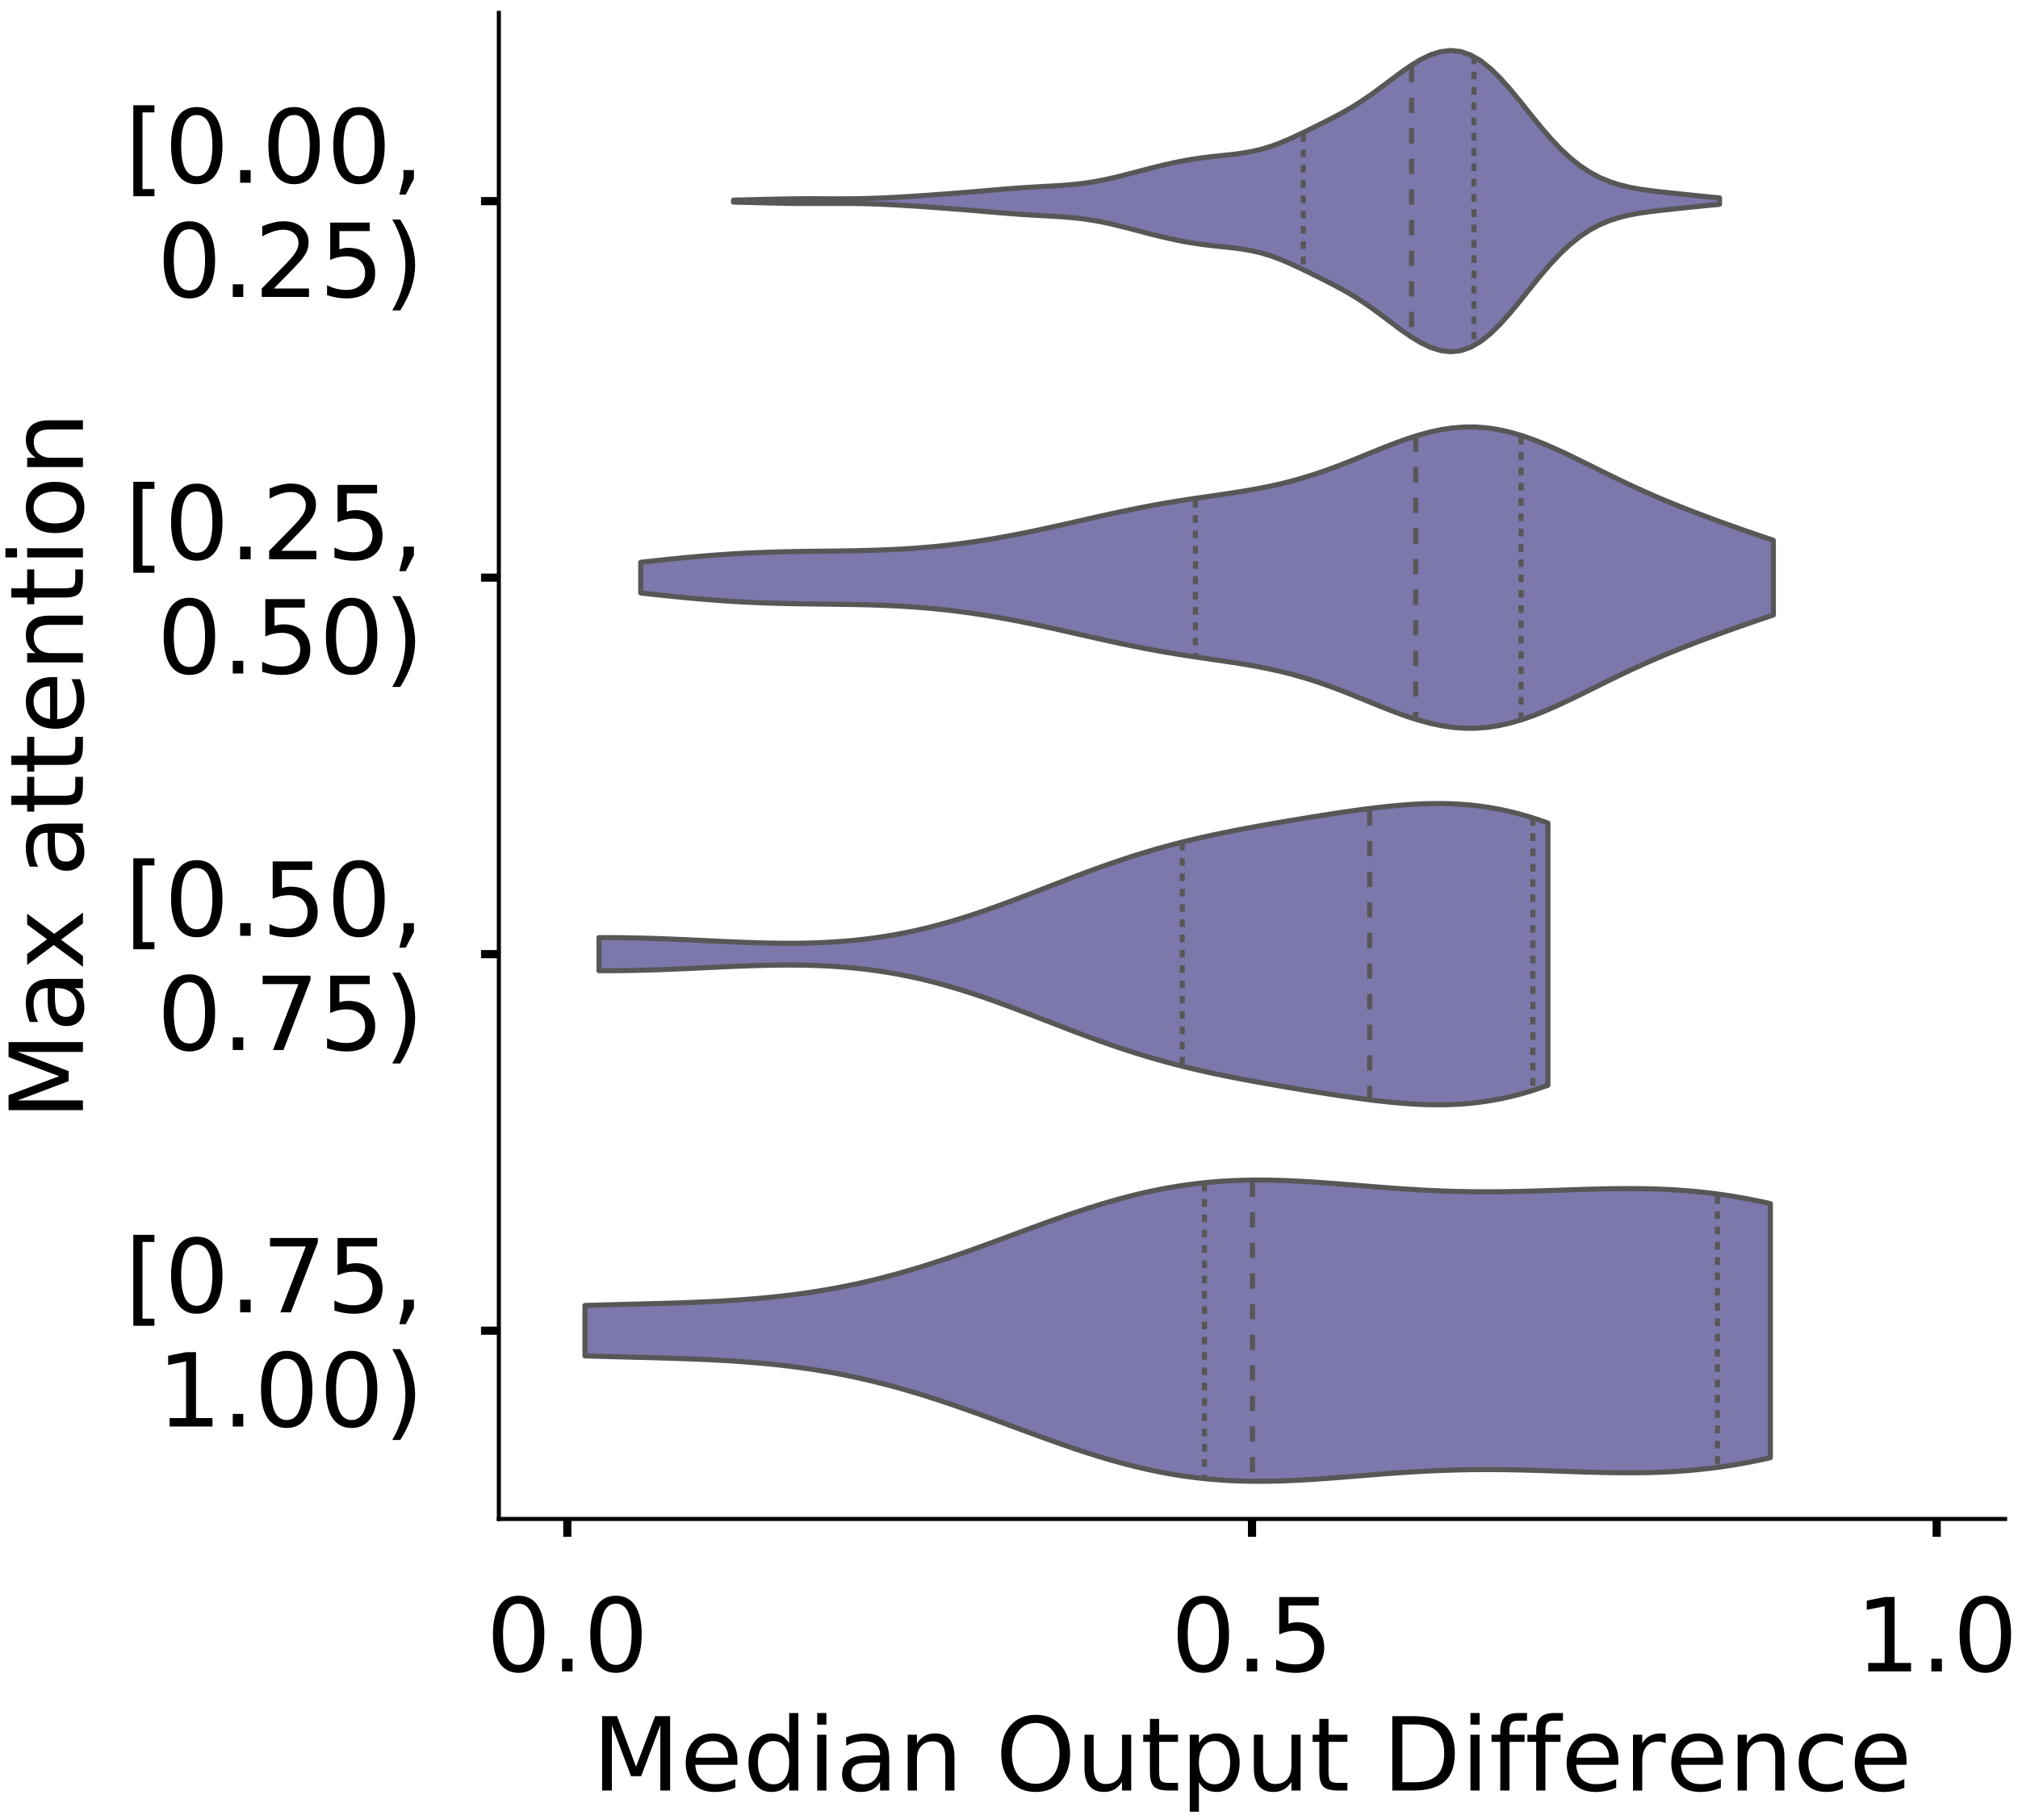 <?xml version="1.0" encoding="utf-8" standalone="no"?>
<!DOCTYPE svg PUBLIC "-//W3C//DTD SVG 1.1//EN"
  "http://www.w3.org/Graphics/SVG/1.1/DTD/svg11.dtd">
<!-- Created with matplotlib (https://matplotlib.org/) -->
<svg height="356.873pt" version="1.1" viewBox="0 0 395.663 356.873" width="395.663pt" xmlns="http://www.w3.org/2000/svg" xmlns:xlink="http://www.w3.org/1999/xlink">
 <defs>
  <style type="text/css">
*{stroke-linecap:butt;stroke-linejoin:round;}
  </style>
 </defs>
 <g id="figure_1">
  <g id="patch_1">
   <path d="M 0 356.873 
L 395.663 356.873 
L 395.663 -0 
L 0 -0 
z
" style="fill:#ffffff;"/>
  </g>
  <g id="axes_1">
   <g id="patch_2">
    <path d="M 97.81 297.853 
L 393.143 297.853 
L 393.143 2.52 
L 97.81 2.52 
z
" style="fill:#ffffff;"/>
   </g>
   <g id="PolyCollection_1">
    <defs>
     <path d="M 143.808 -317.242 
L 143.808 -317.631 
L 145.76 -317.674 
L 147.713 -317.72 
L 149.666 -317.769 
L 151.619 -317.815 
L 153.572 -317.856 
L 155.524 -317.885 
L 157.477 -317.9 
L 159.43 -317.902 
L 161.383 -317.894 
L 163.336 -317.886 
L 165.289 -317.884 
L 167.241 -317.897 
L 169.194 -317.931 
L 171.147 -317.986 
L 173.1 -318.062 
L 175.053 -318.156 
L 177.005 -318.265 
L 178.958 -318.386 
L 180.911 -318.516 
L 182.864 -318.654 
L 184.817 -318.798 
L 186.769 -318.948 
L 188.722 -319.103 
L 190.675 -319.263 
L 192.628 -319.428 
L 194.581 -319.594 
L 196.534 -319.757 
L 198.486 -319.913 
L 200.439 -320.054 
L 202.392 -320.179 
L 204.345 -320.29 
L 206.298 -320.398 
L 208.25 -320.519 
L 210.203 -320.676 
L 212.156 -320.889 
L 214.109 -321.172 
L 216.062 -321.528 
L 218.014 -321.95 
L 219.967 -322.423 
L 221.92 -322.926 
L 223.873 -323.44 
L 225.826 -323.946 
L 227.779 -324.43 
L 229.731 -324.878 
L 231.684 -325.279 
L 233.637 -325.625 
L 235.59 -325.914 
L 237.543 -326.152 
L 239.495 -326.359 
L 241.448 -326.567 
L 243.401 -326.816 
L 245.354 -327.15 
L 247.307 -327.605 
L 249.259 -328.198 
L 251.212 -328.927 
L 253.165 -329.767 
L 255.118 -330.681 
L 257.071 -331.634 
L 259.024 -332.604 
L 260.976 -333.594 
L 262.929 -334.628 
L 264.882 -335.739 
L 266.835 -336.955 
L 268.788 -338.284 
L 270.74 -339.708 
L 272.693 -341.181 
L 274.646 -342.636 
L 276.599 -343.997 
L 278.552 -345.185 
L 280.504 -346.123 
L 282.457 -346.739 
L 284.41 -346.97 
L 286.363 -346.768 
L 288.316 -346.105 
L 290.269 -344.982 
L 292.221 -343.431 
L 294.174 -341.514 
L 296.127 -339.319 
L 298.08 -336.947 
L 300.033 -334.507 
L 301.985 -332.105 
L 303.938 -329.831 
L 305.891 -327.755 
L 307.844 -325.926 
L 309.797 -324.366 
L 311.75 -323.075 
L 313.702 -322.039 
L 315.655 -321.228 
L 317.608 -320.608 
L 319.561 -320.141 
L 321.514 -319.786 
L 323.466 -319.508 
L 325.419 -319.275 
L 327.372 -319.063 
L 329.325 -318.857 
L 331.278 -318.651 
L 333.23 -318.446 
L 335.183 -318.249 
L 337.136 -318.068 
L 337.136 -316.805 
L 337.136 -316.805 
L 335.183 -316.624 
L 333.23 -316.427 
L 331.278 -316.223 
L 329.325 -316.017 
L 327.372 -315.811 
L 325.419 -315.598 
L 323.466 -315.365 
L 321.514 -315.087 
L 319.561 -314.732 
L 317.608 -314.265 
L 315.655 -313.645 
L 313.702 -312.835 
L 311.75 -311.798 
L 309.797 -310.508 
L 307.844 -308.947 
L 305.891 -307.118 
L 303.938 -305.043 
L 301.985 -302.768 
L 300.033 -300.366 
L 298.08 -297.927 
L 296.127 -295.555 
L 294.174 -293.359 
L 292.221 -291.442 
L 290.269 -289.891 
L 288.316 -288.768 
L 286.363 -288.106 
L 284.41 -287.903 
L 282.457 -288.135 
L 280.504 -288.751 
L 278.552 -289.689 
L 276.599 -290.877 
L 274.646 -292.238 
L 272.693 -293.693 
L 270.74 -295.165 
L 268.788 -296.589 
L 266.835 -297.919 
L 264.882 -299.135 
L 262.929 -300.245 
L 260.976 -301.279 
L 259.024 -302.269 
L 257.071 -303.24 
L 255.118 -304.192 
L 253.165 -305.106 
L 251.212 -305.946 
L 249.259 -306.675 
L 247.307 -307.269 
L 245.354 -307.723 
L 243.401 -308.057 
L 241.448 -308.307 
L 239.495 -308.514 
L 237.543 -308.721 
L 235.59 -308.959 
L 233.637 -309.248 
L 231.684 -309.594 
L 229.731 -309.996 
L 227.779 -310.443 
L 225.826 -310.927 
L 223.873 -311.433 
L 221.92 -311.947 
L 219.967 -312.45 
L 218.014 -312.923 
L 216.062 -313.345 
L 214.109 -313.701 
L 212.156 -313.984 
L 210.203 -314.197 
L 208.25 -314.354 
L 206.298 -314.476 
L 204.345 -314.583 
L 202.392 -314.694 
L 200.439 -314.819 
L 198.486 -314.96 
L 196.534 -315.116 
L 194.581 -315.28 
L 192.628 -315.446 
L 190.675 -315.61 
L 188.722 -315.77 
L 186.769 -315.925 
L 184.817 -316.075 
L 182.864 -316.219 
L 180.911 -316.357 
L 178.958 -316.487 
L 177.005 -316.608 
L 175.053 -316.717 
L 173.1 -316.811 
L 171.147 -316.888 
L 169.194 -316.943 
L 167.241 -316.976 
L 165.289 -316.989 
L 163.336 -316.988 
L 161.383 -316.979 
L 159.43 -316.972 
L 157.477 -316.973 
L 155.524 -316.988 
L 153.572 -317.018 
L 151.619 -317.058 
L 149.666 -317.105 
L 147.713 -317.153 
L 145.76 -317.2 
L 143.808 -317.242 
z
" id="m3e60049d4f" style="stroke:#575757;"/>
    </defs>
    <g clip-path="url(#ped690ec710)">
     <use style="fill:#7c78ab;stroke:#575757;" x="0" xlink:href="#m3e60049d4f" y="356.873"/>
    </g>
   </g>
   <g id="PolyCollection_2">
    <defs>
     <path d="M 125.625 -240.595 
L 125.625 -246.612 
L 127.868 -246.859 
L 130.111 -247.1 
L 132.354 -247.331 
L 134.598 -247.55 
L 136.841 -247.753 
L 139.084 -247.94 
L 141.327 -248.108 
L 143.57 -248.255 
L 145.813 -248.382 
L 148.056 -248.489 
L 150.299 -248.575 
L 152.543 -248.644 
L 154.786 -248.697 
L 157.029 -248.737 
L 159.272 -248.769 
L 161.515 -248.795 
L 163.758 -248.821 
L 166.001 -248.852 
L 168.245 -248.892 
L 170.488 -248.946 
L 172.731 -249.018 
L 174.974 -249.112 
L 177.217 -249.232 
L 179.46 -249.38 
L 181.703 -249.559 
L 183.947 -249.77 
L 186.19 -250.014 
L 188.433 -250.29 
L 190.676 -250.6 
L 192.919 -250.941 
L 195.162 -251.313 
L 197.405 -251.713 
L 199.649 -252.14 
L 201.892 -252.59 
L 204.135 -253.061 
L 206.378 -253.548 
L 208.621 -254.048 
L 210.864 -254.554 
L 213.107 -255.064 
L 215.351 -255.57 
L 217.594 -256.067 
L 219.837 -256.55 
L 222.08 -257.016 
L 224.323 -257.459 
L 226.566 -257.878 
L 228.809 -258.271 
L 231.053 -258.641 
L 233.296 -258.99 
L 235.539 -259.324 
L 237.782 -259.65 
L 240.025 -259.978 
L 242.268 -260.319 
L 244.511 -260.683 
L 246.754 -261.084 
L 248.998 -261.532 
L 251.241 -262.036 
L 253.484 -262.604 
L 255.727 -263.241 
L 257.97 -263.948 
L 260.213 -264.72 
L 262.456 -265.551 
L 264.7 -266.428 
L 266.943 -267.335 
L 269.186 -268.253 
L 271.429 -269.159 
L 273.672 -270.027 
L 275.915 -270.834 
L 278.158 -271.554 
L 280.402 -272.163 
L 282.645 -272.641 
L 284.888 -272.969 
L 287.131 -273.137 
L 289.374 -273.134 
L 291.617 -272.961 
L 293.86 -272.618 
L 296.104 -272.115 
L 298.347 -271.466 
L 300.59 -270.686 
L 302.833 -269.796 
L 305.076 -268.817 
L 307.319 -267.774 
L 309.562 -266.687 
L 311.806 -265.577 
L 314.049 -264.463 
L 316.292 -263.361 
L 318.535 -262.281 
L 320.778 -261.233 
L 323.021 -260.22 
L 325.264 -259.246 
L 327.508 -258.308 
L 329.751 -257.403 
L 331.994 -256.528 
L 334.237 -255.678 
L 336.48 -254.848 
L 338.723 -254.035 
L 340.966 -253.237 
L 343.209 -252.453 
L 345.453 -251.685 
L 347.696 -250.934 
L 347.696 -236.273 
L 347.696 -236.273 
L 345.453 -235.522 
L 343.209 -234.753 
L 340.966 -233.97 
L 338.723 -233.172 
L 336.48 -232.359 
L 334.237 -231.529 
L 331.994 -230.679 
L 329.751 -229.804 
L 327.508 -228.899 
L 325.264 -227.961 
L 323.021 -226.986 
L 320.778 -225.974 
L 318.535 -224.926 
L 316.292 -223.846 
L 314.049 -222.743 
L 311.806 -221.63 
L 309.562 -220.52 
L 307.319 -219.433 
L 305.076 -218.389 
L 302.833 -217.411 
L 300.59 -216.521 
L 298.347 -215.741 
L 296.104 -215.091 
L 293.86 -214.589 
L 291.617 -214.246 
L 289.374 -214.072 
L 287.131 -214.07 
L 284.888 -214.237 
L 282.645 -214.566 
L 280.402 -215.044 
L 278.158 -215.653 
L 275.915 -216.373 
L 273.672 -217.179 
L 271.429 -218.048 
L 269.186 -218.954 
L 266.943 -219.871 
L 264.7 -220.778 
L 262.456 -221.656 
L 260.213 -222.486 
L 257.97 -223.259 
L 255.727 -223.965 
L 253.484 -224.602 
L 251.241 -225.171 
L 248.998 -225.675 
L 246.754 -226.123 
L 244.511 -226.523 
L 242.268 -226.888 
L 240.025 -227.228 
L 237.782 -227.556 
L 235.539 -227.883 
L 233.296 -228.217 
L 231.053 -228.566 
L 228.809 -228.935 
L 226.566 -229.329 
L 224.323 -229.748 
L 222.08 -230.191 
L 219.837 -230.656 
L 217.594 -231.14 
L 215.351 -231.637 
L 213.107 -232.143 
L 210.864 -232.652 
L 208.621 -233.159 
L 206.378 -233.659 
L 204.135 -234.146 
L 201.892 -234.617 
L 199.649 -235.067 
L 197.405 -235.494 
L 195.162 -235.894 
L 192.919 -236.266 
L 190.676 -236.607 
L 188.433 -236.916 
L 186.19 -237.193 
L 183.947 -237.437 
L 181.703 -237.648 
L 179.46 -237.826 
L 177.217 -237.975 
L 174.974 -238.095 
L 172.731 -238.189 
L 170.488 -238.261 
L 168.245 -238.315 
L 166.001 -238.355 
L 163.758 -238.385 
L 161.515 -238.412 
L 159.272 -238.438 
L 157.029 -238.469 
L 154.786 -238.51 
L 152.543 -238.563 
L 150.299 -238.631 
L 148.056 -238.718 
L 145.813 -238.825 
L 143.57 -238.951 
L 141.327 -239.099 
L 139.084 -239.267 
L 136.841 -239.453 
L 134.598 -239.657 
L 132.354 -239.876 
L 130.111 -240.107 
L 127.868 -240.348 
L 125.625 -240.595 
z
" id="mb72abbe815" style="stroke:#575757;"/>
    </defs>
    <g clip-path="url(#ped690ec710)">
     <use style="fill:#7c78ab;stroke:#575757;" x="0" xlink:href="#mb72abbe815" y="356.873"/>
    </g>
   </g>
   <g id="PolyCollection_3">
    <defs>
     <path d="M 117.446 -166.526 
L 117.446 -173.014 
L 119.325 -173.015 
L 121.205 -173.002 
L 123.084 -172.977 
L 124.963 -172.939 
L 126.843 -172.89 
L 128.722 -172.831 
L 130.601 -172.763 
L 132.48 -172.687 
L 134.36 -172.605 
L 136.239 -172.519 
L 138.118 -172.431 
L 139.998 -172.343 
L 141.877 -172.257 
L 143.756 -172.175 
L 145.635 -172.1 
L 147.515 -172.033 
L 149.394 -171.978 
L 151.273 -171.937 
L 153.153 -171.912 
L 155.032 -171.905 
L 156.911 -171.919 
L 158.791 -171.956 
L 160.67 -172.018 
L 162.549 -172.107 
L 164.428 -172.226 
L 166.308 -172.375 
L 168.187 -172.557 
L 170.066 -172.772 
L 171.946 -173.023 
L 173.825 -173.31 
L 175.704 -173.634 
L 177.583 -173.994 
L 179.463 -174.392 
L 181.342 -174.827 
L 183.221 -175.299 
L 185.101 -175.805 
L 186.98 -176.346 
L 188.859 -176.919 
L 190.739 -177.521 
L 192.618 -178.152 
L 194.497 -178.807 
L 196.376 -179.484 
L 198.256 -180.178 
L 200.135 -180.888 
L 202.014 -181.608 
L 203.894 -182.335 
L 205.773 -183.065 
L 207.652 -183.793 
L 209.531 -184.517 
L 211.411 -185.233 
L 213.29 -185.936 
L 215.169 -186.624 
L 217.049 -187.294 
L 218.928 -187.944 
L 220.807 -188.572 
L 222.687 -189.175 
L 224.566 -189.754 
L 226.445 -190.307 
L 228.324 -190.835 
L 230.204 -191.337 
L 232.083 -191.816 
L 233.962 -192.27 
L 235.842 -192.703 
L 237.721 -193.116 
L 239.6 -193.511 
L 241.479 -193.89 
L 243.359 -194.254 
L 245.238 -194.607 
L 247.117 -194.949 
L 248.997 -195.282 
L 250.876 -195.608 
L 252.755 -195.927 
L 254.634 -196.241 
L 256.514 -196.55 
L 258.393 -196.852 
L 260.272 -197.149 
L 262.152 -197.437 
L 264.031 -197.716 
L 265.91 -197.983 
L 267.79 -198.236 
L 269.669 -198.472 
L 271.548 -198.686 
L 273.427 -198.875 
L 275.307 -199.036 
L 277.186 -199.163 
L 279.065 -199.253 
L 280.945 -199.301 
L 282.824 -199.303 
L 284.703 -199.256 
L 286.582 -199.154 
L 288.462 -198.996 
L 290.341 -198.778 
L 292.22 -198.499 
L 294.1 -198.155 
L 295.979 -197.747 
L 297.858 -197.275 
L 299.738 -196.738 
L 301.617 -196.138 
L 303.496 -195.477 
L 303.496 -144.063 
L 303.496 -144.063 
L 301.617 -143.402 
L 299.738 -142.802 
L 297.858 -142.265 
L 295.979 -141.793 
L 294.1 -141.385 
L 292.22 -141.041 
L 290.341 -140.762 
L 288.462 -140.544 
L 286.582 -140.386 
L 284.703 -140.284 
L 282.824 -140.237 
L 280.945 -140.239 
L 279.065 -140.287 
L 277.186 -140.377 
L 275.307 -140.504 
L 273.427 -140.665 
L 271.548 -140.854 
L 269.669 -141.068 
L 267.79 -141.304 
L 265.91 -141.557 
L 264.031 -141.824 
L 262.152 -142.103 
L 260.272 -142.391 
L 258.393 -142.688 
L 256.514 -142.99 
L 254.634 -143.299 
L 252.755 -143.613 
L 250.876 -143.932 
L 248.997 -144.258 
L 247.117 -144.591 
L 245.238 -144.933 
L 243.359 -145.286 
L 241.479 -145.65 
L 239.6 -146.029 
L 237.721 -146.424 
L 235.842 -146.837 
L 233.962 -147.27 
L 232.083 -147.724 
L 230.204 -148.203 
L 228.324 -148.705 
L 226.445 -149.233 
L 224.566 -149.786 
L 222.687 -150.365 
L 220.807 -150.968 
L 218.928 -151.596 
L 217.049 -152.246 
L 215.169 -152.916 
L 213.29 -153.604 
L 211.411 -154.307 
L 209.531 -155.023 
L 207.652 -155.747 
L 205.773 -156.475 
L 203.894 -157.205 
L 202.014 -157.932 
L 200.135 -158.652 
L 198.256 -159.362 
L 196.376 -160.056 
L 194.497 -160.733 
L 192.618 -161.388 
L 190.739 -162.019 
L 188.859 -162.621 
L 186.98 -163.194 
L 185.101 -163.735 
L 183.221 -164.241 
L 181.342 -164.713 
L 179.463 -165.148 
L 177.583 -165.546 
L 175.704 -165.906 
L 173.825 -166.23 
L 171.946 -166.517 
L 170.066 -166.768 
L 168.187 -166.983 
L 166.308 -167.165 
L 164.428 -167.314 
L 162.549 -167.433 
L 160.67 -167.522 
L 158.791 -167.584 
L 156.911 -167.621 
L 155.032 -167.635 
L 153.153 -167.628 
L 151.273 -167.603 
L 149.394 -167.562 
L 147.515 -167.507 
L 145.635 -167.44 
L 143.756 -167.365 
L 141.877 -167.283 
L 139.998 -167.197 
L 138.118 -167.109 
L 136.239 -167.021 
L 134.36 -166.935 
L 132.48 -166.853 
L 130.601 -166.777 
L 128.722 -166.709 
L 126.843 -166.65 
L 124.963 -166.601 
L 123.084 -166.563 
L 121.205 -166.538 
L 119.325 -166.525 
L 117.446 -166.526 
z
" id="m8637a0313e" style="stroke:#575757;"/>
    </defs>
    <g clip-path="url(#ped690ec710)">
     <use style="fill:#7c78ab;stroke:#575757;" x="0" xlink:href="#m8637a0313e" y="356.873"/>
    </g>
   </g>
   <g id="PolyCollection_4">
    <defs>
     <path d="M 114.692 -90.993 
L 114.692 -100.88 
L 117.04 -100.949 
L 119.388 -101.013 
L 121.735 -101.074 
L 124.083 -101.134 
L 126.431 -101.195 
L 128.778 -101.259 
L 131.126 -101.327 
L 133.474 -101.403 
L 135.821 -101.489 
L 138.169 -101.588 
L 140.516 -101.702 
L 142.864 -101.836 
L 145.212 -101.99 
L 147.559 -102.169 
L 149.907 -102.376 
L 152.255 -102.612 
L 154.602 -102.881 
L 156.95 -103.184 
L 159.298 -103.524 
L 161.645 -103.903 
L 163.993 -104.323 
L 166.341 -104.783 
L 168.688 -105.285 
L 171.036 -105.828 
L 173.384 -106.413 
L 175.731 -107.039 
L 178.079 -107.704 
L 180.426 -108.406 
L 182.774 -109.143 
L 185.122 -109.912 
L 187.469 -110.709 
L 189.817 -111.53 
L 192.165 -112.371 
L 194.512 -113.227 
L 196.86 -114.092 
L 199.208 -114.961 
L 201.555 -115.829 
L 203.903 -116.689 
L 206.251 -117.535 
L 208.598 -118.362 
L 210.946 -119.163 
L 213.293 -119.934 
L 215.641 -120.668 
L 217.989 -121.361 
L 220.336 -122.009 
L 222.684 -122.606 
L 225.032 -123.151 
L 227.379 -123.64 
L 229.727 -124.071 
L 232.075 -124.443 
L 234.422 -124.756 
L 236.77 -125.01 
L 239.118 -125.206 
L 241.465 -125.346 
L 243.813 -125.433 
L 246.16 -125.47 
L 248.508 -125.461 
L 250.856 -125.41 
L 253.203 -125.322 
L 255.551 -125.204 
L 257.899 -125.059 
L 260.246 -124.894 
L 262.594 -124.715 
L 264.942 -124.527 
L 267.289 -124.337 
L 269.637 -124.148 
L 271.985 -123.967 
L 274.332 -123.797 
L 276.68 -123.642 
L 279.027 -123.506 
L 281.375 -123.392 
L 283.723 -123.3 
L 286.07 -123.233 
L 288.418 -123.19 
L 290.766 -123.171 
L 293.113 -123.176 
L 295.461 -123.201 
L 297.809 -123.245 
L 300.156 -123.304 
L 302.504 -123.375 
L 304.852 -123.453 
L 307.199 -123.533 
L 309.547 -123.612 
L 311.894 -123.683 
L 314.242 -123.742 
L 316.59 -123.783 
L 318.937 -123.801 
L 321.285 -123.791 
L 323.633 -123.749 
L 325.98 -123.67 
L 328.328 -123.551 
L 330.676 -123.387 
L 333.023 -123.177 
L 335.371 -122.917 
L 337.719 -122.607 
L 340.066 -122.246 
L 342.414 -121.832 
L 344.762 -121.368 
L 347.109 -120.853 
L 347.109 -71.021 
L 347.109 -71.021 
L 344.762 -70.506 
L 342.414 -70.041 
L 340.066 -69.628 
L 337.719 -69.266 
L 335.371 -68.956 
L 333.023 -68.697 
L 330.676 -68.486 
L 328.328 -68.323 
L 325.98 -68.203 
L 323.633 -68.124 
L 321.285 -68.082 
L 318.937 -68.072 
L 316.59 -68.09 
L 314.242 -68.131 
L 311.894 -68.19 
L 309.547 -68.261 
L 307.199 -68.34 
L 304.852 -68.421 
L 302.504 -68.499 
L 300.156 -68.569 
L 297.809 -68.629 
L 295.461 -68.672 
L 293.113 -68.698 
L 290.766 -68.702 
L 288.418 -68.683 
L 286.07 -68.64 
L 283.723 -68.573 
L 281.375 -68.482 
L 279.027 -68.367 
L 276.68 -68.231 
L 274.332 -68.076 
L 271.985 -67.907 
L 269.637 -67.725 
L 267.289 -67.537 
L 264.942 -67.346 
L 262.594 -67.158 
L 260.246 -66.979 
L 257.899 -66.814 
L 255.551 -66.67 
L 253.203 -66.551 
L 250.856 -66.463 
L 248.508 -66.413 
L 246.16 -66.403 
L 243.813 -66.44 
L 241.465 -66.527 
L 239.118 -66.667 
L 236.77 -66.863 
L 234.422 -67.117 
L 232.075 -67.43 
L 229.727 -67.802 
L 227.379 -68.234 
L 225.032 -68.722 
L 222.684 -69.267 
L 220.336 -69.865 
L 217.989 -70.512 
L 215.641 -71.205 
L 213.293 -71.939 
L 210.946 -72.71 
L 208.598 -73.511 
L 206.251 -74.338 
L 203.903 -75.185 
L 201.555 -76.045 
L 199.208 -76.912 
L 196.86 -77.782 
L 194.512 -78.647 
L 192.165 -79.502 
L 189.817 -80.343 
L 187.469 -81.164 
L 185.122 -81.961 
L 182.774 -82.73 
L 180.426 -83.467 
L 178.079 -84.169 
L 175.731 -84.834 
L 173.384 -85.46 
L 171.036 -86.045 
L 168.688 -86.589 
L 166.341 -87.091 
L 163.993 -87.551 
L 161.645 -87.97 
L 159.298 -88.349 
L 156.95 -88.689 
L 154.602 -88.993 
L 152.255 -89.262 
L 149.907 -89.498 
L 147.559 -89.704 
L 145.212 -89.883 
L 142.864 -90.038 
L 140.516 -90.171 
L 138.169 -90.286 
L 135.821 -90.384 
L 133.474 -90.47 
L 131.126 -90.546 
L 128.778 -90.615 
L 126.431 -90.678 
L 124.083 -90.739 
L 121.735 -90.799 
L 119.388 -90.86 
L 117.04 -90.925 
L 114.692 -90.993 
z
" id="me776b19806" style="stroke:#575757;"/>
    </defs>
    <g clip-path="url(#ped690ec710)">
     <use style="fill:#7c78ab;stroke:#575757;" x="0" xlink:href="#me776b19806" y="356.873"/>
    </g>
   </g>
   <g id="patch_3">
    <path clip-path="url(#ped690ec710)" d="M 111.234 39.437 
L 111.234 39.437 
L 111.234 39.437 
L 111.234 39.437 
z
" style="fill:#7c78ab;stroke:#575757;stroke-linejoin:miter;stroke-width:0.5;"/>
   </g>
   <g id="matplotlib.axis_1">
    <g id="xtick_1">
     <g id="line2d_1">
      <defs>
       <path d="M 0 0 
L 0 3.5 
" id="m406c61742d" style="stroke:#000000;stroke-width:1.6;"/>
      </defs>
      <g>
       <use style="stroke:#000000;stroke-width:1.6;" x="111.234" xlink:href="#m406c61742d" y="297.853"/>
      </g>
     </g>
     <g id="text_1">
      <!-- 0.0 -->
      <defs>
       <path d="M 31.781 66.406 
Q 24.172 66.406 20.328 58.906 
Q 16.5 51.422 16.5 36.375 
Q 16.5 21.391 20.328 13.891 
Q 24.172 6.391 31.781 6.391 
Q 39.453 6.391 43.281 13.891 
Q 47.125 21.391 47.125 36.375 
Q 47.125 51.422 43.281 58.906 
Q 39.453 66.406 31.781 66.406 
z
M 31.781 74.219 
Q 44.047 74.219 50.516 64.516 
Q 56.984 54.828 56.984 36.375 
Q 56.984 17.969 50.516 8.266 
Q 44.047 -1.422 31.781 -1.422 
Q 19.531 -1.422 13.062 8.266 
Q 6.594 17.969 6.594 36.375 
Q 6.594 54.828 13.062 64.516 
Q 19.531 74.219 31.781 74.219 
z
" id="DejaVuSans-48"/>
       <path d="M 10.688 12.406 
L 21 12.406 
L 21 0 
L 10.688 0 
z
" id="DejaVuSans-46"/>
      </defs>
      <g transform="translate(95.331 327.75)scale(0.2 -0.2)">
       <use xlink:href="#DejaVuSans-48"/>
       <use x="63.623" xlink:href="#DejaVuSans-46"/>
       <use x="95.41" xlink:href="#DejaVuSans-48"/>
      </g>
     </g>
    </g>
    <g id="xtick_2">
     <g id="line2d_2">
      <g>
       <use style="stroke:#000000;stroke-width:1.6;" x="245.477" xlink:href="#m406c61742d" y="297.853"/>
      </g>
     </g>
     <g id="text_2">
      <!-- 0.5 -->
      <defs>
       <path d="M 10.797 72.906 
L 49.516 72.906 
L 49.516 64.594 
L 19.828 64.594 
L 19.828 46.734 
Q 21.969 47.469 24.109 47.828 
Q 26.266 48.188 28.422 48.188 
Q 40.625 48.188 47.75 41.5 
Q 54.891 34.812 54.891 23.391 
Q 54.891 11.625 47.562 5.094 
Q 40.234 -1.422 26.906 -1.422 
Q 22.312 -1.422 17.547 -0.641 
Q 12.797 0.141 7.719 1.703 
L 7.719 11.625 
Q 12.109 9.234 16.797 8.062 
Q 21.484 6.891 26.703 6.891 
Q 35.156 6.891 40.078 11.328 
Q 45.016 15.766 45.016 23.391 
Q 45.016 31 40.078 35.438 
Q 35.156 39.891 26.703 39.891 
Q 22.75 39.891 18.812 39.016 
Q 14.891 38.141 10.797 36.281 
z
" id="DejaVuSans-53"/>
      </defs>
      <g transform="translate(229.574 327.75)scale(0.2 -0.2)">
       <use xlink:href="#DejaVuSans-48"/>
       <use x="63.623" xlink:href="#DejaVuSans-46"/>
       <use x="95.41" xlink:href="#DejaVuSans-53"/>
      </g>
     </g>
    </g>
    <g id="xtick_3">
     <g id="line2d_3">
      <g>
       <use style="stroke:#000000;stroke-width:1.6;" x="379.719" xlink:href="#m406c61742d" y="297.853"/>
      </g>
     </g>
     <g id="text_3">
      <!-- 1.0 -->
      <defs>
       <path d="M 12.406 8.297 
L 28.516 8.297 
L 28.516 63.922 
L 10.984 60.406 
L 10.984 69.391 
L 28.422 72.906 
L 38.281 72.906 
L 38.281 8.297 
L 54.391 8.297 
L 54.391 0 
L 12.406 0 
z
" id="DejaVuSans-49"/>
      </defs>
      <g transform="translate(363.816 327.75)scale(0.2 -0.2)">
       <use xlink:href="#DejaVuSans-49"/>
       <use x="63.623" xlink:href="#DejaVuSans-46"/>
       <use x="95.41" xlink:href="#DejaVuSans-48"/>
      </g>
     </g>
    </g>
    <g id="text_4">
     <!-- Median Output Difference -->
     <defs>
      <path d="M 9.812 72.906 
L 24.516 72.906 
L 43.109 23.297 
L 61.812 72.906 
L 76.516 72.906 
L 76.516 0 
L 66.891 0 
L 66.891 64.016 
L 48.094 14.016 
L 38.188 14.016 
L 19.391 64.016 
L 19.391 0 
L 9.812 0 
z
" id="DejaVuSans-77"/>
      <path d="M 56.203 29.594 
L 56.203 25.203 
L 14.891 25.203 
Q 15.484 15.922 20.484 11.062 
Q 25.484 6.203 34.422 6.203 
Q 39.594 6.203 44.453 7.469 
Q 49.312 8.734 54.109 11.281 
L 54.109 2.781 
Q 49.266 0.734 44.188 -0.344 
Q 39.109 -1.422 33.891 -1.422 
Q 20.797 -1.422 13.156 6.188 
Q 5.516 13.812 5.516 26.812 
Q 5.516 40.234 12.766 48.109 
Q 20.016 56 32.328 56 
Q 43.359 56 49.781 48.891 
Q 56.203 41.797 56.203 29.594 
z
M 47.219 32.234 
Q 47.125 39.594 43.094 43.984 
Q 39.062 48.391 32.422 48.391 
Q 24.906 48.391 20.391 44.141 
Q 15.875 39.891 15.188 32.172 
z
" id="DejaVuSans-101"/>
      <path d="M 45.406 46.391 
L 45.406 75.984 
L 54.391 75.984 
L 54.391 0 
L 45.406 0 
L 45.406 8.203 
Q 42.578 3.328 38.25 0.953 
Q 33.938 -1.422 27.875 -1.422 
Q 17.969 -1.422 11.734 6.484 
Q 5.516 14.406 5.516 27.297 
Q 5.516 40.188 11.734 48.094 
Q 17.969 56 27.875 56 
Q 33.938 56 38.25 53.625 
Q 42.578 51.266 45.406 46.391 
z
M 14.797 27.297 
Q 14.797 17.391 18.875 11.75 
Q 22.953 6.109 30.078 6.109 
Q 37.203 6.109 41.297 11.75 
Q 45.406 17.391 45.406 27.297 
Q 45.406 37.203 41.297 42.844 
Q 37.203 48.484 30.078 48.484 
Q 22.953 48.484 18.875 42.844 
Q 14.797 37.203 14.797 27.297 
z
" id="DejaVuSans-100"/>
      <path d="M 9.422 54.688 
L 18.406 54.688 
L 18.406 0 
L 9.422 0 
z
M 9.422 75.984 
L 18.406 75.984 
L 18.406 64.594 
L 9.422 64.594 
z
" id="DejaVuSans-105"/>
      <path d="M 34.281 27.484 
Q 23.391 27.484 19.188 25 
Q 14.984 22.516 14.984 16.5 
Q 14.984 11.719 18.141 8.906 
Q 21.297 6.109 26.703 6.109 
Q 34.188 6.109 38.703 11.406 
Q 43.219 16.703 43.219 25.484 
L 43.219 27.484 
z
M 52.203 31.203 
L 52.203 0 
L 43.219 0 
L 43.219 8.297 
Q 40.141 3.328 35.547 0.953 
Q 30.953 -1.422 24.312 -1.422 
Q 15.922 -1.422 10.953 3.297 
Q 6 8.016 6 15.922 
Q 6 25.141 12.172 29.828 
Q 18.359 34.516 30.609 34.516 
L 43.219 34.516 
L 43.219 35.406 
Q 43.219 41.609 39.141 45 
Q 35.062 48.391 27.688 48.391 
Q 23 48.391 18.547 47.266 
Q 14.109 46.141 10.016 43.891 
L 10.016 52.203 
Q 14.938 54.109 19.578 55.047 
Q 24.219 56 28.609 56 
Q 40.484 56 46.344 49.844 
Q 52.203 43.703 52.203 31.203 
z
" id="DejaVuSans-97"/>
      <path d="M 54.891 33.016 
L 54.891 0 
L 45.906 0 
L 45.906 32.719 
Q 45.906 40.484 42.875 44.328 
Q 39.844 48.188 33.797 48.188 
Q 26.516 48.188 22.312 43.547 
Q 18.109 38.922 18.109 30.906 
L 18.109 0 
L 9.078 0 
L 9.078 54.688 
L 18.109 54.688 
L 18.109 46.188 
Q 21.344 51.125 25.703 53.562 
Q 30.078 56 35.797 56 
Q 45.219 56 50.047 50.172 
Q 54.891 44.344 54.891 33.016 
z
" id="DejaVuSans-110"/>
      <path id="DejaVuSans-32"/>
      <path d="M 39.406 66.219 
Q 28.656 66.219 22.328 58.203 
Q 16.016 50.203 16.016 36.375 
Q 16.016 22.609 22.328 14.594 
Q 28.656 6.594 39.406 6.594 
Q 50.141 6.594 56.422 14.594 
Q 62.703 22.609 62.703 36.375 
Q 62.703 50.203 56.422 58.203 
Q 50.141 66.219 39.406 66.219 
z
M 39.406 74.219 
Q 54.734 74.219 63.906 63.938 
Q 73.094 53.656 73.094 36.375 
Q 73.094 19.141 63.906 8.859 
Q 54.734 -1.422 39.406 -1.422 
Q 24.031 -1.422 14.812 8.828 
Q 5.609 19.094 5.609 36.375 
Q 5.609 53.656 14.812 63.938 
Q 24.031 74.219 39.406 74.219 
z
" id="DejaVuSans-79"/>
      <path d="M 8.5 21.578 
L 8.5 54.688 
L 17.484 54.688 
L 17.484 21.922 
Q 17.484 14.156 20.5 10.266 
Q 23.531 6.391 29.594 6.391 
Q 36.859 6.391 41.078 11.031 
Q 45.312 15.672 45.312 23.688 
L 45.312 54.688 
L 54.297 54.688 
L 54.297 0 
L 45.312 0 
L 45.312 8.406 
Q 42.047 3.422 37.719 1 
Q 33.406 -1.422 27.688 -1.422 
Q 18.266 -1.422 13.375 4.438 
Q 8.5 10.297 8.5 21.578 
z
M 31.109 56 
z
" id="DejaVuSans-117"/>
      <path d="M 18.312 70.219 
L 18.312 54.688 
L 36.812 54.688 
L 36.812 47.703 
L 18.312 47.703 
L 18.312 18.016 
Q 18.312 11.328 20.141 9.422 
Q 21.969 7.516 27.594 7.516 
L 36.812 7.516 
L 36.812 0 
L 27.594 0 
Q 17.188 0 13.234 3.875 
Q 9.281 7.766 9.281 18.016 
L 9.281 47.703 
L 2.688 47.703 
L 2.688 54.688 
L 9.281 54.688 
L 9.281 70.219 
z
" id="DejaVuSans-116"/>
      <path d="M 18.109 8.203 
L 18.109 -20.797 
L 9.078 -20.797 
L 9.078 54.688 
L 18.109 54.688 
L 18.109 46.391 
Q 20.953 51.266 25.266 53.625 
Q 29.594 56 35.594 56 
Q 45.562 56 51.781 48.094 
Q 58.016 40.188 58.016 27.297 
Q 58.016 14.406 51.781 6.484 
Q 45.562 -1.422 35.594 -1.422 
Q 29.594 -1.422 25.266 0.953 
Q 20.953 3.328 18.109 8.203 
z
M 48.688 27.297 
Q 48.688 37.203 44.609 42.844 
Q 40.531 48.484 33.406 48.484 
Q 26.266 48.484 22.188 42.844 
Q 18.109 37.203 18.109 27.297 
Q 18.109 17.391 22.188 11.75 
Q 26.266 6.109 33.406 6.109 
Q 40.531 6.109 44.609 11.75 
Q 48.688 17.391 48.688 27.297 
z
" id="DejaVuSans-112"/>
      <path d="M 19.672 64.797 
L 19.672 8.109 
L 31.594 8.109 
Q 46.688 8.109 53.688 14.938 
Q 60.688 21.781 60.688 36.531 
Q 60.688 51.172 53.688 57.984 
Q 46.688 64.797 31.594 64.797 
z
M 9.812 72.906 
L 30.078 72.906 
Q 51.266 72.906 61.172 64.094 
Q 71.094 55.281 71.094 36.531 
Q 71.094 17.672 61.125 8.828 
Q 51.172 0 30.078 0 
L 9.812 0 
z
" id="DejaVuSans-68"/>
      <path d="M 37.109 75.984 
L 37.109 68.5 
L 28.516 68.5 
Q 23.688 68.5 21.797 66.547 
Q 19.922 64.594 19.922 59.516 
L 19.922 54.688 
L 34.719 54.688 
L 34.719 47.703 
L 19.922 47.703 
L 19.922 0 
L 10.891 0 
L 10.891 47.703 
L 2.297 47.703 
L 2.297 54.688 
L 10.891 54.688 
L 10.891 58.5 
Q 10.891 67.625 15.141 71.797 
Q 19.391 75.984 28.609 75.984 
z
" id="DejaVuSans-102"/>
      <path d="M 41.109 46.297 
Q 39.594 47.172 37.812 47.578 
Q 36.031 48 33.891 48 
Q 26.266 48 22.188 43.047 
Q 18.109 38.094 18.109 28.812 
L 18.109 0 
L 9.078 0 
L 9.078 54.688 
L 18.109 54.688 
L 18.109 46.188 
Q 20.953 51.172 25.484 53.578 
Q 30.031 56 36.531 56 
Q 37.453 56 38.578 55.875 
Q 39.703 55.766 41.062 55.516 
z
" id="DejaVuSans-114"/>
      <path d="M 48.781 52.594 
L 48.781 44.188 
Q 44.969 46.297 41.141 47.344 
Q 37.312 48.391 33.406 48.391 
Q 24.656 48.391 19.812 42.844 
Q 14.984 37.312 14.984 27.297 
Q 14.984 17.281 19.812 11.734 
Q 24.656 6.203 33.406 6.203 
Q 37.312 6.203 41.141 7.25 
Q 44.969 8.297 48.781 10.406 
L 48.781 2.094 
Q 45.016 0.344 40.984 -0.531 
Q 36.969 -1.422 32.422 -1.422 
Q 20.062 -1.422 12.781 6.344 
Q 5.516 14.109 5.516 27.297 
Q 5.516 40.672 12.859 48.328 
Q 20.219 56 33.016 56 
Q 37.156 56 41.109 55.141 
Q 45.062 54.297 48.781 52.594 
z
" id="DejaVuSans-99"/>
     </defs>
     <g transform="translate(116.089 351.106)scale(0.2 -0.2)">
      <use xlink:href="#DejaVuSans-77"/>
      <use x="86.279" xlink:href="#DejaVuSans-101"/>
      <use x="147.803" xlink:href="#DejaVuSans-100"/>
      <use x="211.279" xlink:href="#DejaVuSans-105"/>
      <use x="239.062" xlink:href="#DejaVuSans-97"/>
      <use x="300.342" xlink:href="#DejaVuSans-110"/>
      <use x="363.721" xlink:href="#DejaVuSans-32"/>
      <use x="395.508" xlink:href="#DejaVuSans-79"/>
      <use x="474.219" xlink:href="#DejaVuSans-117"/>
      <use x="537.598" xlink:href="#DejaVuSans-116"/>
      <use x="576.807" xlink:href="#DejaVuSans-112"/>
      <use x="640.283" xlink:href="#DejaVuSans-117"/>
      <use x="703.662" xlink:href="#DejaVuSans-116"/>
      <use x="742.871" xlink:href="#DejaVuSans-32"/>
      <use x="774.658" xlink:href="#DejaVuSans-68"/>
      <use x="851.66" xlink:href="#DejaVuSans-105"/>
      <use x="879.443" xlink:href="#DejaVuSans-102"/>
      <use x="914.648" xlink:href="#DejaVuSans-102"/>
      <use x="949.854" xlink:href="#DejaVuSans-101"/>
      <use x="1011.377" xlink:href="#DejaVuSans-114"/>
      <use x="1052.459" xlink:href="#DejaVuSans-101"/>
      <use x="1113.982" xlink:href="#DejaVuSans-110"/>
      <use x="1177.361" xlink:href="#DejaVuSans-99"/>
      <use x="1232.342" xlink:href="#DejaVuSans-101"/>
     </g>
    </g>
   </g>
   <g id="matplotlib.axis_2">
    <g id="ytick_1">
     <g id="line2d_4">
      <defs>
       <path d="M 0 0 
L -3.5 0 
" id="me07b6d9949" style="stroke:#000000;stroke-width:1.6;"/>
      </defs>
      <g>
       <use style="stroke:#000000;stroke-width:1.6;" x="97.81" xlink:href="#me07b6d9949" y="39.437"/>
      </g>
     </g>
     <g id="text_5">
      <!-- [0.00, -->
      <defs>
       <path d="M 8.594 75.984 
L 29.297 75.984 
L 29.297 69 
L 17.578 69 
L 17.578 -6.203 
L 29.297 -6.203 
L 29.297 -13.188 
L 8.594 -13.188 
z
" id="DejaVuSans-91"/>
       <path d="M 11.719 12.406 
L 22.016 12.406 
L 22.016 4 
L 14.016 -11.625 
L 7.719 -11.625 
L 11.719 4 
z
" id="DejaVuSans-44"/>
      </defs>
      <g transform="translate(24.419 35.837)scale(0.2 -0.2)">
       <use xlink:href="#DejaVuSans-91"/>
       <use x="39.014" xlink:href="#DejaVuSans-48"/>
       <use x="102.637" xlink:href="#DejaVuSans-46"/>
       <use x="134.424" xlink:href="#DejaVuSans-48"/>
       <use x="198.047" xlink:href="#DejaVuSans-48"/>
       <use x="261.67" xlink:href="#DejaVuSans-44"/>
      </g>
      <!-- 0.25) -->
      <defs>
       <path d="M 19.188 8.297 
L 53.609 8.297 
L 53.609 0 
L 7.328 0 
L 7.328 8.297 
Q 12.938 14.109 22.625 23.891 
Q 32.328 33.688 34.812 36.531 
Q 39.547 41.844 41.422 45.531 
Q 43.312 49.219 43.312 52.781 
Q 43.312 58.594 39.234 62.25 
Q 35.156 65.922 28.609 65.922 
Q 23.969 65.922 18.812 64.312 
Q 13.672 62.703 7.812 59.422 
L 7.812 69.391 
Q 13.766 71.781 18.938 73 
Q 24.125 74.219 28.422 74.219 
Q 39.75 74.219 46.484 68.547 
Q 53.219 62.891 53.219 53.422 
Q 53.219 48.922 51.531 44.891 
Q 49.859 40.875 45.406 35.406 
Q 44.188 33.984 37.641 27.219 
Q 31.109 20.453 19.188 8.297 
z
" id="DejaVuSans-50"/>
       <path d="M 8.016 75.875 
L 15.828 75.875 
Q 23.141 64.359 26.781 53.312 
Q 30.422 42.281 30.422 31.391 
Q 30.422 20.453 26.781 9.375 
Q 23.141 -1.703 15.828 -13.188 
L 8.016 -13.188 
Q 14.5 -2 17.703 9.062 
Q 20.906 20.125 20.906 31.391 
Q 20.906 42.672 17.703 53.656 
Q 14.5 64.656 8.016 75.875 
z
" id="DejaVuSans-41"/>
      </defs>
      <g transform="translate(30.776 58.233)scale(0.2 -0.2)">
       <use xlink:href="#DejaVuSans-48"/>
       <use x="63.623" xlink:href="#DejaVuSans-46"/>
       <use x="95.41" xlink:href="#DejaVuSans-50"/>
       <use x="159.033" xlink:href="#DejaVuSans-53"/>
       <use x="222.656" xlink:href="#DejaVuSans-41"/>
      </g>
     </g>
    </g>
    <g id="ytick_2">
     <g id="line2d_5">
      <g>
       <use style="stroke:#000000;stroke-width:1.6;" x="97.81" xlink:href="#me07b6d9949" y="113.27"/>
      </g>
     </g>
     <g id="text_6">
      <!-- [0.25, -->
      <g transform="translate(24.419 109.671)scale(0.2 -0.2)">
       <use xlink:href="#DejaVuSans-91"/>
       <use x="39.014" xlink:href="#DejaVuSans-48"/>
       <use x="102.637" xlink:href="#DejaVuSans-46"/>
       <use x="134.424" xlink:href="#DejaVuSans-50"/>
       <use x="198.047" xlink:href="#DejaVuSans-53"/>
       <use x="261.67" xlink:href="#DejaVuSans-44"/>
      </g>
      <!-- 0.50) -->
      <g transform="translate(30.776 132.066)scale(0.2 -0.2)">
       <use xlink:href="#DejaVuSans-48"/>
       <use x="63.623" xlink:href="#DejaVuSans-46"/>
       <use x="95.41" xlink:href="#DejaVuSans-53"/>
       <use x="159.033" xlink:href="#DejaVuSans-48"/>
       <use x="222.656" xlink:href="#DejaVuSans-41"/>
      </g>
     </g>
    </g>
    <g id="ytick_3">
     <g id="line2d_6">
      <g>
       <use style="stroke:#000000;stroke-width:1.6;" x="97.81" xlink:href="#me07b6d9949" y="187.103"/>
      </g>
     </g>
     <g id="text_7">
      <!-- [0.50, -->
      <g transform="translate(24.419 183.504)scale(0.2 -0.2)">
       <use xlink:href="#DejaVuSans-91"/>
       <use x="39.014" xlink:href="#DejaVuSans-48"/>
       <use x="102.637" xlink:href="#DejaVuSans-46"/>
       <use x="134.424" xlink:href="#DejaVuSans-53"/>
       <use x="198.047" xlink:href="#DejaVuSans-48"/>
       <use x="261.67" xlink:href="#DejaVuSans-44"/>
      </g>
      <!-- 0.75) -->
      <defs>
       <path d="M 8.203 72.906 
L 55.078 72.906 
L 55.078 68.703 
L 28.609 0 
L 18.312 0 
L 43.219 64.594 
L 8.203 64.594 
z
" id="DejaVuSans-55"/>
      </defs>
      <g transform="translate(30.776 205.9)scale(0.2 -0.2)">
       <use xlink:href="#DejaVuSans-48"/>
       <use x="63.623" xlink:href="#DejaVuSans-46"/>
       <use x="95.41" xlink:href="#DejaVuSans-55"/>
       <use x="159.033" xlink:href="#DejaVuSans-53"/>
       <use x="222.656" xlink:href="#DejaVuSans-41"/>
      </g>
     </g>
    </g>
    <g id="ytick_4">
     <g id="line2d_7">
      <g>
       <use style="stroke:#000000;stroke-width:1.6;" x="97.81" xlink:href="#me07b6d9949" y="260.937"/>
      </g>
     </g>
     <g id="text_8">
      <!-- [0.75, -->
      <g transform="translate(24.419 257.337)scale(0.2 -0.2)">
       <use xlink:href="#DejaVuSans-91"/>
       <use x="39.014" xlink:href="#DejaVuSans-48"/>
       <use x="102.637" xlink:href="#DejaVuSans-46"/>
       <use x="134.424" xlink:href="#DejaVuSans-55"/>
       <use x="198.047" xlink:href="#DejaVuSans-53"/>
       <use x="261.67" xlink:href="#DejaVuSans-44"/>
      </g>
      <!-- 1.00) -->
      <g transform="translate(30.776 279.733)scale(0.2 -0.2)">
       <use xlink:href="#DejaVuSans-49"/>
       <use x="63.623" xlink:href="#DejaVuSans-46"/>
       <use x="95.41" xlink:href="#DejaVuSans-48"/>
       <use x="159.033" xlink:href="#DejaVuSans-48"/>
       <use x="222.656" xlink:href="#DejaVuSans-41"/>
      </g>
     </g>
    </g>
    <g id="text_9">
     <!-- Max attention -->
     <defs>
      <path d="M 54.891 54.688 
L 35.109 28.078 
L 55.906 0 
L 45.312 0 
L 29.391 21.484 
L 13.484 0 
L 2.875 0 
L 24.125 28.609 
L 4.688 54.688 
L 15.281 54.688 
L 29.781 35.203 
L 44.281 54.688 
z
" id="DejaVuSans-120"/>
      <path d="M 30.609 48.391 
Q 23.391 48.391 19.188 42.75 
Q 14.984 37.109 14.984 27.297 
Q 14.984 17.484 19.156 11.844 
Q 23.344 6.203 30.609 6.203 
Q 37.797 6.203 41.984 11.859 
Q 46.188 17.531 46.188 27.297 
Q 46.188 37.016 41.984 42.703 
Q 37.797 48.391 30.609 48.391 
z
M 30.609 56 
Q 42.328 56 49.016 48.375 
Q 55.719 40.766 55.719 27.297 
Q 55.719 13.875 49.016 6.219 
Q 42.328 -1.422 30.609 -1.422 
Q 18.844 -1.422 12.172 6.219 
Q 5.516 13.875 5.516 27.297 
Q 5.516 40.766 12.172 48.375 
Q 18.844 56 30.609 56 
z
" id="DejaVuSans-111"/>
     </defs>
     <g transform="translate(16.26 219.654)rotate(-90)scale(0.2 -0.2)">
      <use xlink:href="#DejaVuSans-77"/>
      <use x="86.279" xlink:href="#DejaVuSans-97"/>
      <use x="147.559" xlink:href="#DejaVuSans-120"/>
      <use x="206.738" xlink:href="#DejaVuSans-32"/>
      <use x="238.525" xlink:href="#DejaVuSans-97"/>
      <use x="299.805" xlink:href="#DejaVuSans-116"/>
      <use x="339.014" xlink:href="#DejaVuSans-116"/>
      <use x="378.223" xlink:href="#DejaVuSans-101"/>
      <use x="439.746" xlink:href="#DejaVuSans-110"/>
      <use x="503.125" xlink:href="#DejaVuSans-116"/>
      <use x="542.334" xlink:href="#DejaVuSans-105"/>
      <use x="570.117" xlink:href="#DejaVuSans-111"/>
      <use x="631.299" xlink:href="#DejaVuSans-110"/>
     </g>
    </g>
   </g>
   <g id="line2d_8">
    <path clip-path="url(#ped690ec710)" d="M 255.529 26.325 
L 255.529 52.549 
" style="fill:none;stroke:#575757;stroke-dasharray:1.5,1.5;stroke-dashoffset:0;"/>
   </g>
   <g id="line2d_9">
    <path clip-path="url(#ped690ec710)" d="M 276.77 13.142 
L 276.77 65.731 
" style="fill:none;stroke:#575757;stroke-dasharray:3,3;stroke-dashoffset:0;"/>
   </g>
   <g id="line2d_10">
    <path clip-path="url(#ped690ec710)" d="M 288.992 11.055 
L 288.992 67.818 
" style="fill:none;stroke:#575757;stroke-dasharray:1.5,1.5;stroke-dashoffset:0;"/>
   </g>
   <g id="line2d_11">
    <path clip-path="url(#ped690ec710)" d="M 234.382 98.037 
L 234.382 128.503 
" style="fill:none;stroke:#575757;stroke-dasharray:1.5,1.5;stroke-dashoffset:0;"/>
   </g>
   <g id="line2d_12">
    <path clip-path="url(#ped690ec710)" d="M 277.566 85.599 
L 277.566 140.941 
" style="fill:none;stroke:#575757;stroke-dasharray:3,3;stroke-dashoffset:0;"/>
   </g>
   <g id="line2d_13">
    <path clip-path="url(#ped690ec710)" d="M 298.226 85.686 
L 298.226 140.854 
" style="fill:none;stroke:#575757;stroke-dasharray:1.5,1.5;stroke-dashoffset:0;"/>
   </g>
   <g id="line2d_14">
    <path clip-path="url(#ped690ec710)" d="M 231.795 165.278 
L 231.795 208.928 
" style="fill:none;stroke:#575757;stroke-dasharray:1.5,1.5;stroke-dashoffset:0;"/>
   </g>
   <g id="line2d_15">
    <path clip-path="url(#ped690ec710)" d="M 268.547 158.922 
L 268.547 215.285 
" style="fill:none;stroke:#575757;stroke-dasharray:3,3;stroke-dashoffset:0;"/>
   </g>
   <g id="line2d_16">
    <path clip-path="url(#ped690ec710)" d="M 300.544 160.405 
L 300.544 213.801 
" style="fill:none;stroke:#575757;stroke-dasharray:1.5,1.5;stroke-dashoffset:0;"/>
   </g>
   <g id="line2d_17">
    <path clip-path="url(#ped690ec710)" d="M 236.157 232.154 
L 236.157 289.719 
" style="fill:none;stroke:#575757;stroke-dasharray:1.5,1.5;stroke-dashoffset:0;"/>
   </g>
   <g id="line2d_18">
    <path clip-path="url(#ped690ec710)" d="M 245.571 231.699 
L 245.571 290.175 
" style="fill:none;stroke:#575757;stroke-dasharray:3,3;stroke-dashoffset:0;"/>
   </g>
   <g id="line2d_19">
    <path clip-path="url(#ped690ec710)" d="M 336.734 234.533 
L 336.734 287.341 
" style="fill:none;stroke:#575757;stroke-dasharray:1.5,1.5;stroke-dashoffset:0;"/>
   </g>
   <g id="patch_4">
    <path d="M 97.81 297.853 
L 97.81 2.52 
" style="fill:none;stroke:#000000;stroke-linecap:square;stroke-linejoin:miter;stroke-width:0.8;"/>
   </g>
   <g id="patch_5">
    <path d="M 97.81 297.853 
L 393.143 297.853 
" style="fill:none;stroke:#000000;stroke-linecap:square;stroke-linejoin:miter;stroke-width:0.8;"/>
   </g>
  </g>
 </g>
 <defs>
  <clipPath id="ped690ec710">
   <rect height="295.333" width="295.333" x="97.81" y="2.52"/>
  </clipPath>
 </defs>
</svg>
